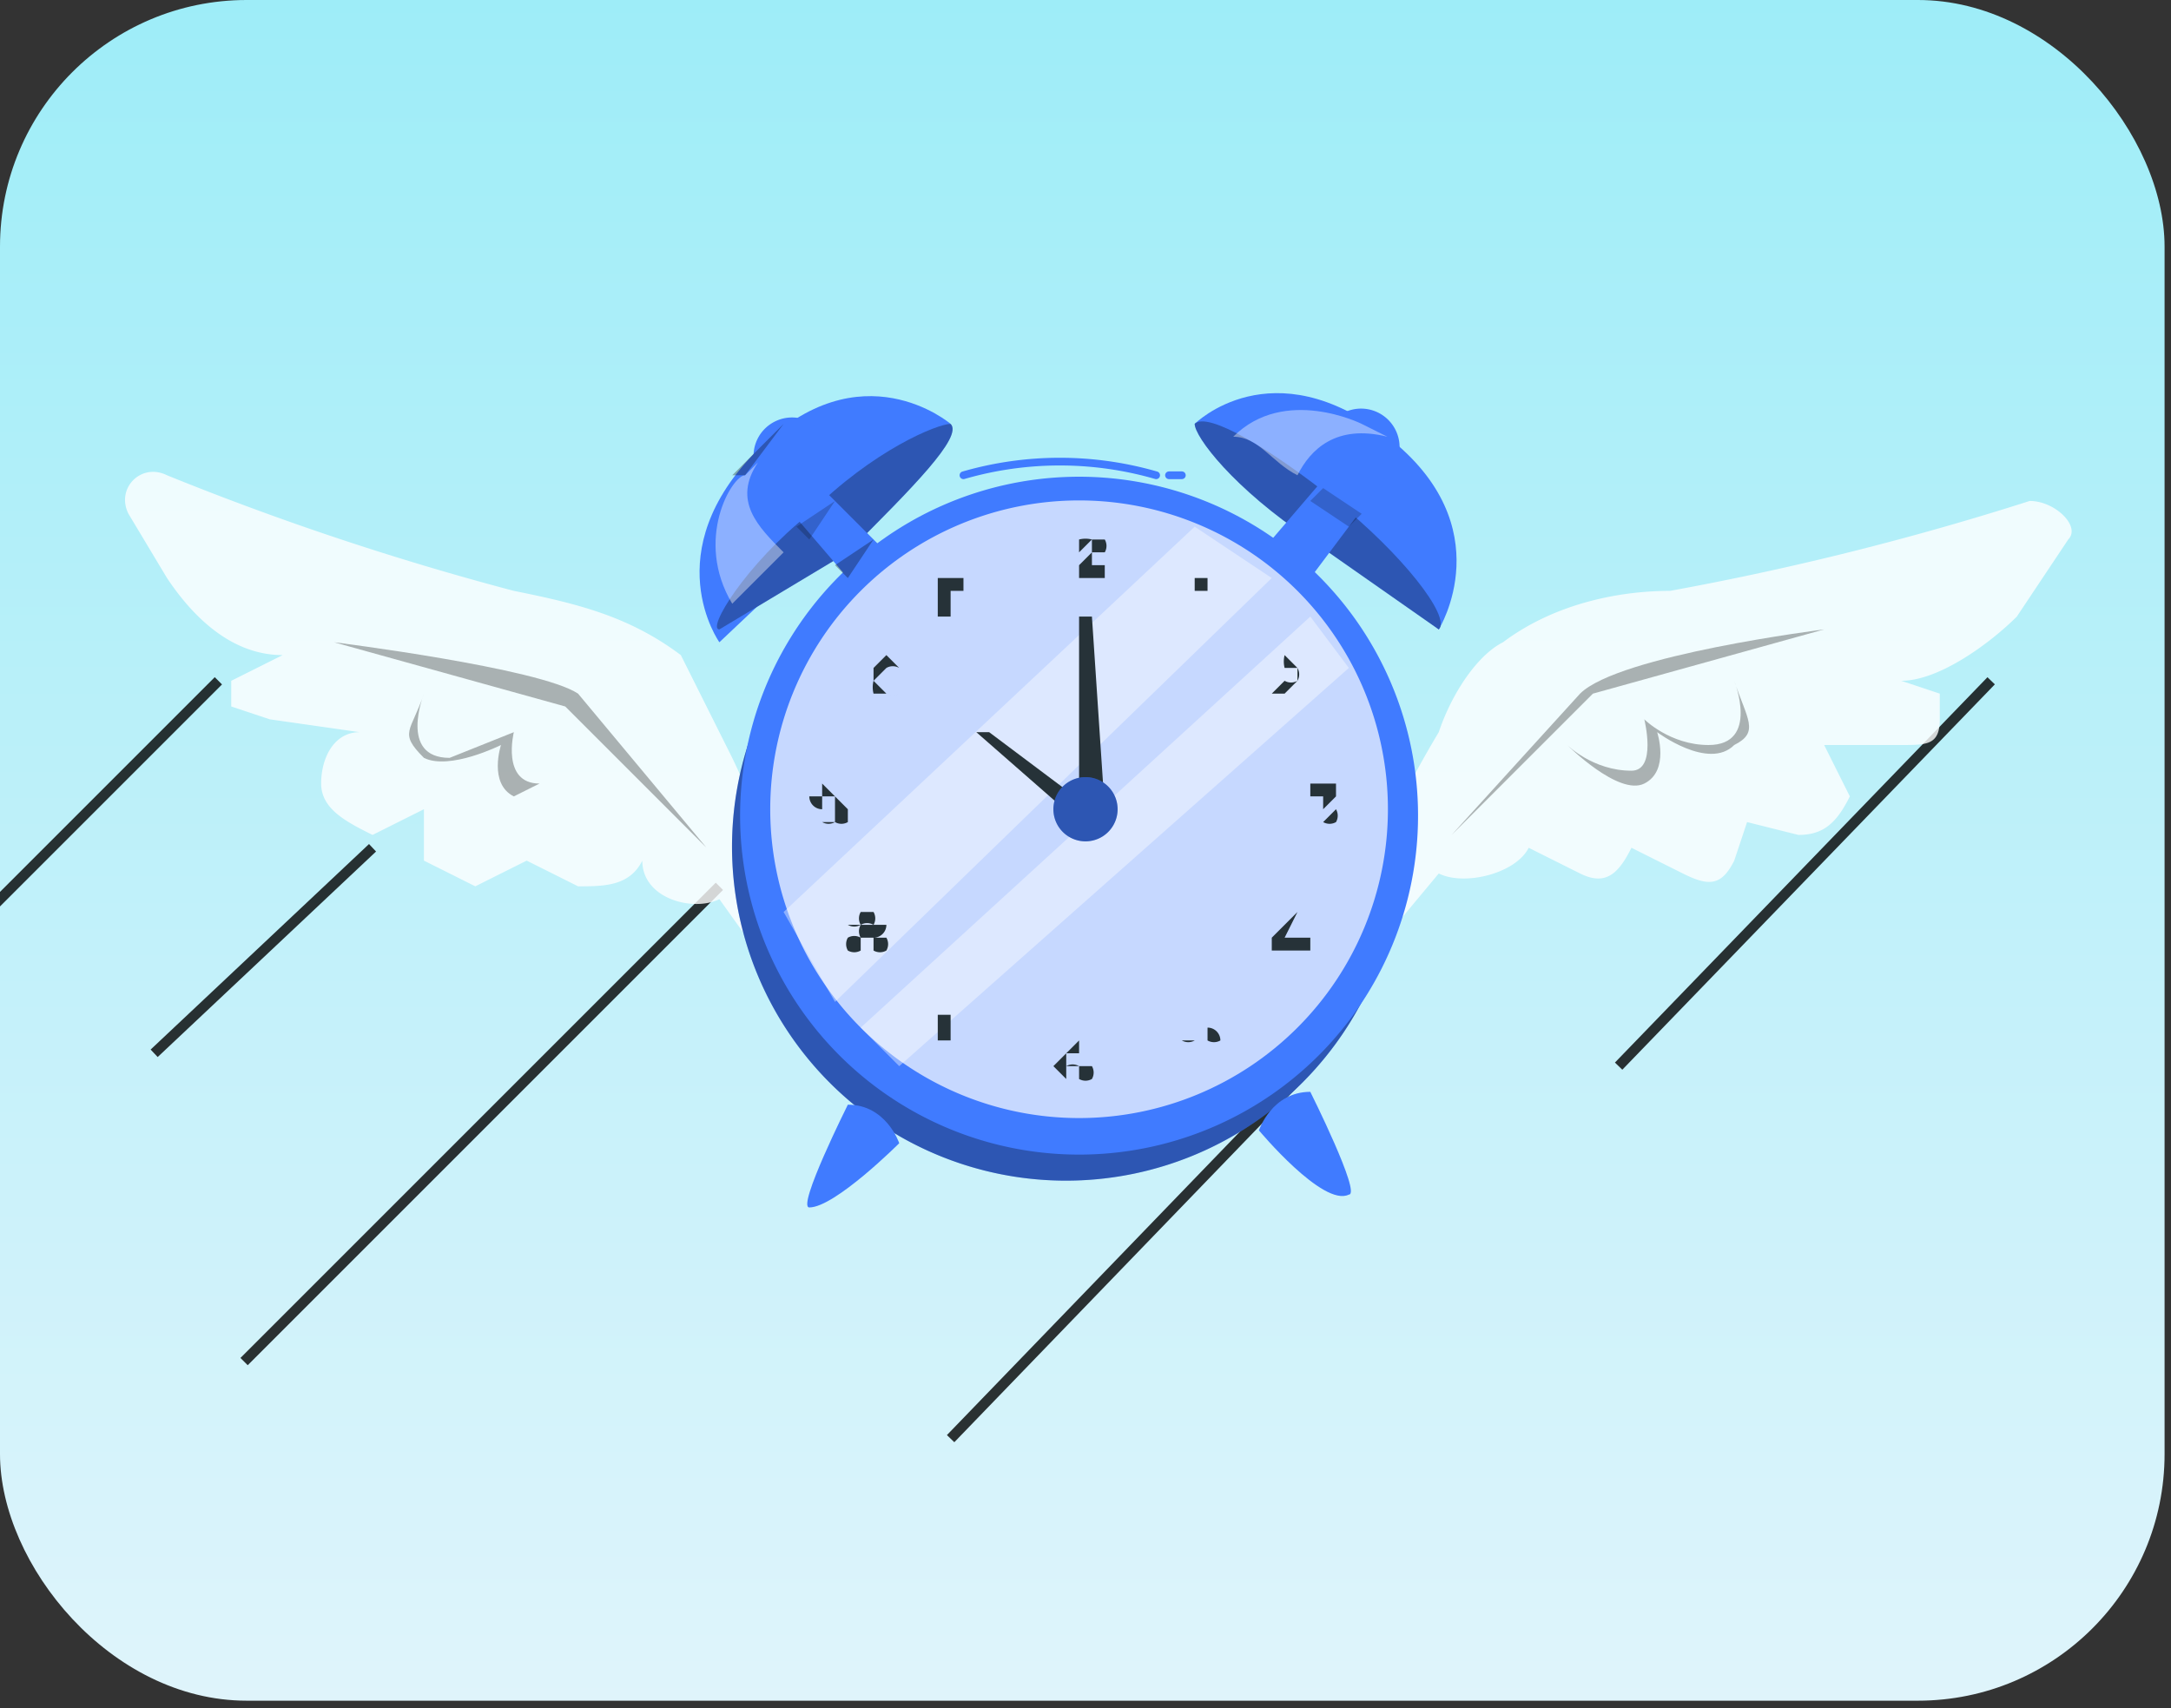 <svg width="169" height="133" fill="none" xmlns="http://www.w3.org/2000/svg">
  <rect width="100%" height="100%" fill="#333333" stroke="none"/>
  <g clip-path="url(#a)">
    <rect width="168.5" height="132.4" rx="19.2" fill="url(#b)" />
    <path stroke="#000" stroke-opacity=".8" stroke-width=".8" d="M17 53-8 78m37-12L12 82m44-13-37 37m83-23-28 29m81-59-29 30" />
    <path d="m57 59-4-8c-4-3-8-4-13-5a224 224 0 0 1-27-9c-2-1-4 1-3 3l3 5c2 3 5 6 9 6l-4 2v2l3 1 7 1c-2 0-3 2-3 4s2 3 4 4l4-2v4l4 2 4-2 4 2c2 0 4 0 5-2 0 3 4 4 6 3l5 7 1-5a89 89 0 0 0-5-13Zm55-2c1-3 3-6 5-7 4-3 9-4 13-4a224 224 0 0 0 28-7c2 0 4 2 3 3l-4 6c-2 2-6 5-9 5l3 1v2c0 2-1 2-3 2h-6l2 4c-1 2-2 3-4 3l-4-1-1 3c-1 2-2 2-4 1l-4-2c-1 2-2 3-4 2l-4-2c-1 2-5 3-7 2l-5 6-1-5a89 89 0 0 1 6-12Z" fill="#fff" opacity=".8" />
    <path d="M108 73a26 26 0 1 0-51-8 26 26 0 0 0 51 8Z" fill="#407BFF" />
    <path opacity=".3" d="M108 73a26 26 0 1 0-51-8 26 26 0 0 0 51 8Z" fill="#000" />
    <path d="M110 68a26 26 0 1 0-52-9 26 26 0 0 0 52 9Z" fill="#407BFF" />
    <path d="M101 80a24 24 0 1 0-34-34 24 24 0 0 0 34 34Z" fill="#407BFF" />
    <path opacity=".7" d="M101 80a24 24 0 1 0-34-34 24 24 0 0 0 34 34Z" fill="#fff" />
    <path opacity=".4" d="M93 41 61 71l4 7 34-33-6-4Zm9 7L67 80l3 3 35-31-3-4Z" fill="#fff" />
    <path d="M83 42v3-3h-1 1Zm3 2v1h-2v-1l1-1v-1l-1 1v-1a2 2 0 0 1 1 0h1a1 1 0 0 1 0 1h-1v1h1Zm-2 39h1a1 1 0 0 1 0 1 1 1 0 0 1-1 0h-1l-1-1 1-1 1-1v1h1-2v1h1Zm0 1v-1a1 1 0 0 0-1 0v1h1Zm10-39v3-2h-1v-1h1Zm0 35a1 1 0 0 1 1 1 1 1 0 0 1-1 0h-1a1 1 0 0 1-1 0h2v-1h-1v-1h2-2v1h1ZM74 45v3h-1v-3h1Zm1 0v3-2h-1v-1h1Zm-1 34v2h-1v-2h1Zm1 0v2-2h-1 1Zm26-25h-2l1-1a1 1 0 0 0 1 0 1 1 0 0 0 0-1h-2 1a2 2 0 0 1 0-1l1 1v1l-1 1h1Zm1 20h-3v-1l2-2-1 2h2v1ZM67 52v2-2h-1 1Zm1 2a2 2 0 0 1 0-1v-1l1-1 1 1v2a1 1 0 0 1-1 0h-1Zm2 0v-2a1 1 0 0 0-1 0l-1 1 1 1a1 1 0 0 0 1 0Zm-1 19a1 1 0 0 1 0 1 1 1 0 0 1-1 0h-1c-1 0 0 0 0 0a1 1 0 0 1-1 0 1 1 0 0 1 0-1 1 1 0 0 1 1 0 1 1 0 0 1 0-1 1 1 0 0 1-1 0h1a1 1 0 0 1 0-1h1a1 1 0 0 1 0 1h1a1 1 0 0 1-1 1h1Zm-1 1v-1h-1v1h1Zm-1-2h1a1 1 0 0 0-1 0Zm37-9a1 1 0 0 1 0 1 1 1 0 0 1-1 0h-1 1l1-1h-1v-1h-1v-1h2v1l-1 1h1Zm-39-1 1 1v1a1 1 0 0 1-1 0 1 1 0 0 1-1 0h1v-1a1 1 0 0 1-1 0 1 1 0 0 1-1-1h1v-1l1 1Zm0 1v-1h-1v1a1 1 0 0 0 1 0Zm19 0V48h1l1 15h-2Z" fill="#263238" />
    <path d="m84 64-8-7h1l8 6-1 1Z" fill="#263238" />
    <path d="m80 67 17-10-17 10ZM87 63a2 2 0 1 1-5 0 2 2 0 0 1 5 0Z" fill="#407BFF" />
    <path opacity=".3" d="M87 63a2 2 0 1 1-5 0 2 2 0 0 1 5 0Z" fill="#000" />
    <path d="M66 86s-4 8-3 8c2 0 7-5 7-5s-1-3-4-3Zm36-1s4 8 3 8c-2 1-7-5-7-5s1-3 4-3ZM56 50l18-17s-7-6-15 2-3 15-3 15Z" fill="#407BFF" />
    <path d="M74 33c1 1-3 5-8 10l-10 6c-1 0 2-5 7-9 5-5 10-7 11-7Z" fill="#407BFF" />
    <path opacity=".3" d="M74 33c1 1-3 5-8 10l-10 6c-1 0 2-5 7-9 5-5 10-7 11-7Z" fill="#000" />
    <path d="m62 36-2 2 6 7 3-2-7-7Z" fill="#407BFF" />
    <path d="M60 38a3 3 0 1 0 0-5 3 3 0 0 0 0 5Z" fill="#407BFF" />
    <path opacity=".4" d="m59 36-1 1c-1 0-4 5-1 10l4-4c-2-2-4-4-2-7Z" fill="#fff" />
    <path opacity=".2" d="m62 41 3-2-2 3-1-1Z" fill="#000" />
    <path opacity=".3" d="m58 37 3-4-4 4h1Z" fill="#000" />
    <path d="m93 33 19 16s5-8-4-15-15-1-15-1Z" fill="#407BFF" />
    <path d="m112 49-10-7c-6-4-9-8-9-9 1-1 6 2 11 6s9 9 8 10Z" fill="#407BFF" />
    <path opacity=".3" d="m112 49-10-7c-6-4-9-8-9-9 1-1 6 2 11 6s9 9 8 10Z" fill="#000" />
    <path d="m108 37-3-2-6 7 3 3 6-8Z" fill="#407BFF" />
    <path d="M108 37a3 3 0 1 1-1-5 3 3 0 0 1 1 5Z" fill="#407BFF" />
    <path opacity=".4" d="m108 34-2-1s-6-3-10 1c2 0 3 2 5 3 1-2 3-4 7-3Z" fill="#fff" />
    <path opacity=".2" d="m103 38 3 2-1 1-3-2 1-1Z" fill="#000" />
    <path opacity=".3" d="m106 33 4 3-4-3ZM66 45l2-3-3 2 1 1Zm34-3 2 2-2-2Zm-74 8s16 2 19 4l10 12-11-11-18-5Z" fill="#000" />
    <path opacity=".3" d="M33 54s-2 5 2 5l5-2s-1 4 2 4l4-2-6 3c-2-1-1-4-1-4s-4 2-6 1c-2-2-1-2 0-5Zm109-5s-16 2-19 5l-10 11 11-11 18-5Z" fill="#000" />
    <path opacity=".3" d="M135 53s2 5-2 5c-3 0-5-2-5-2s1 4-1 4c-3 0-5-2-5-2s4 4 6 3 1-4 1-4 4 3 6 1c2-1 1-2 0-5Z" fill="#000" />
    <path d="M75 37a27 27 0 0 1 15 0m1 0h1" stroke="#407BFF" stroke-width=".6" stroke-miterlimit="10" stroke-linecap="round" stroke-linejoin="round" />
  </g>
  <defs>
    <linearGradient id="b" x1="84.3" y1="0" x2="84.3" y2="132.4" gradientUnits="userSpaceOnUse">
      <stop stop-color="#9EEDF8" />
      <stop offset="1" stop-color="#DFF4FB" />
    </linearGradient>
    <clipPath id="a">
      <rect width="168.5" height="132.4" rx="19.2" fill="#fff" />
    </clipPath>
  </defs>
</svg>